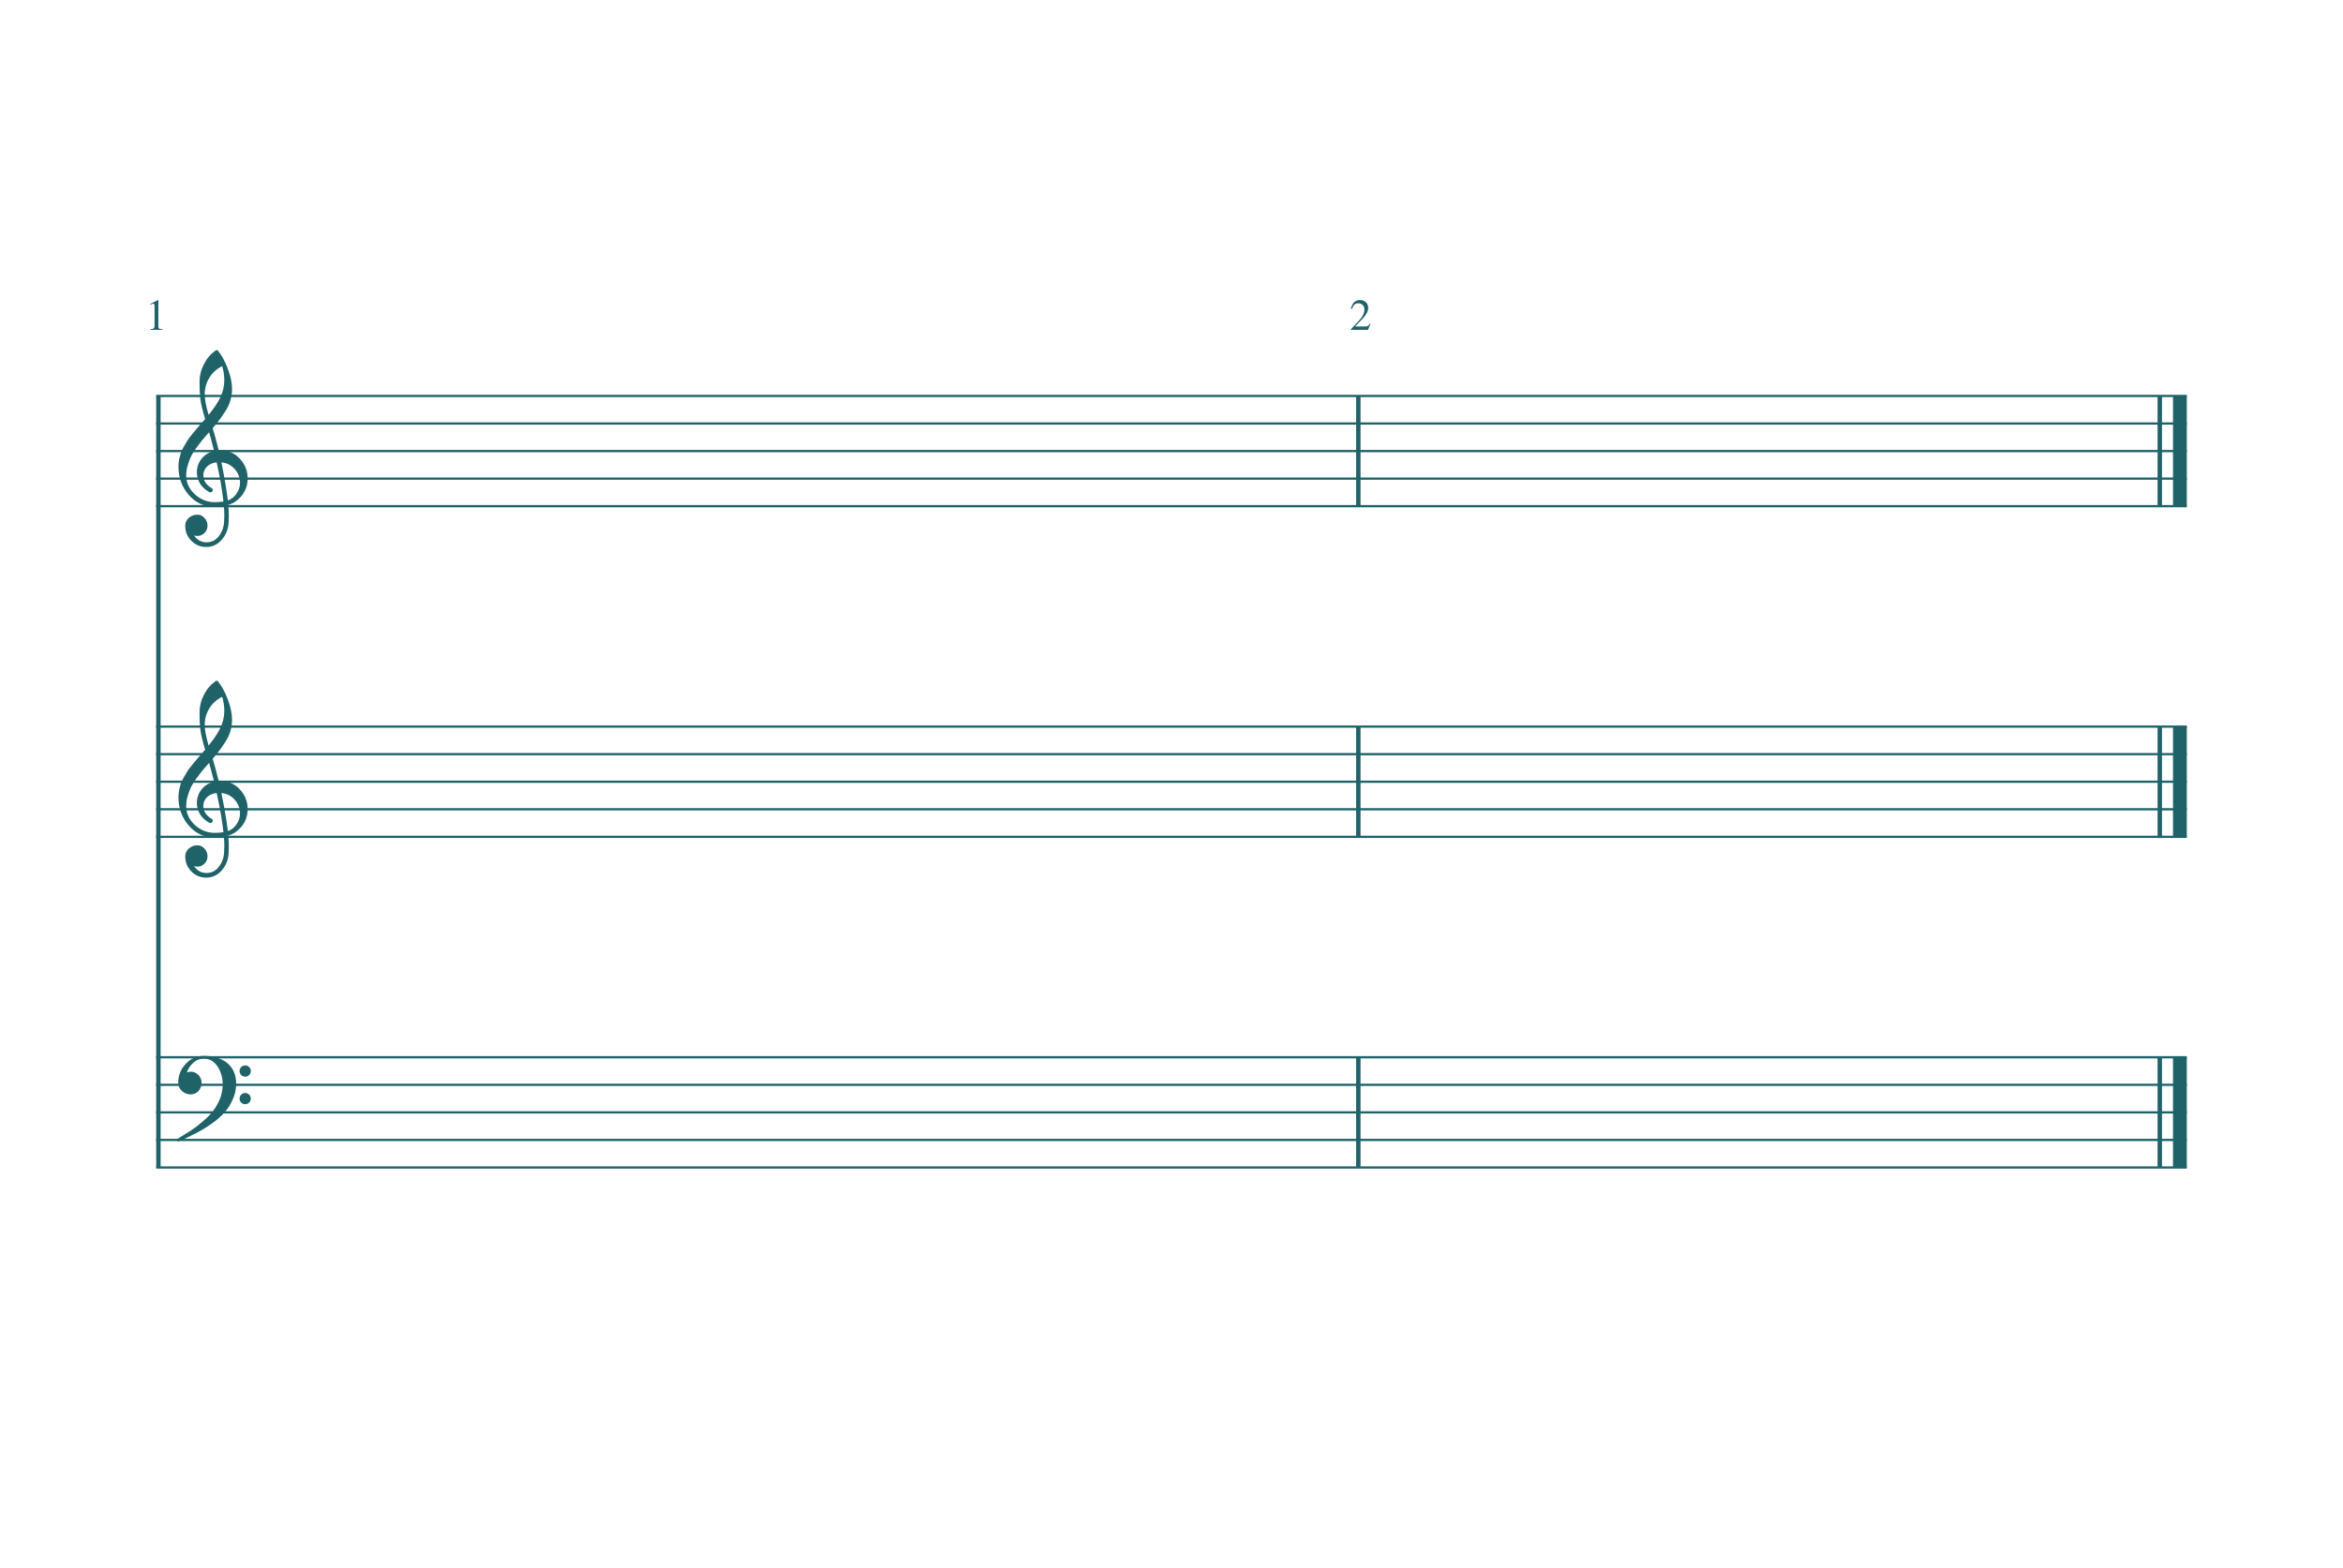 <?xml version="1.0" encoding="UTF-8" standalone="no"?>
<svg
   xmlns:dc="http://purl.org/dc/elements/1.1/"
   xmlns:cc="http://creativecommons.org/ns#"
   xmlns:rdf="http://www.w3.org/1999/02/22-rdf-syntax-ns#"
   xmlns:svg="http://www.w3.org/2000/svg"
   xmlns="http://www.w3.org/2000/svg"
   xmlns:sodipodi="http://sodipodi.sourceforge.net/DTD/sodipodi-0.dtd"
   xmlns:inkscape="http://www.inkscape.org/namespaces/inkscape"
   width="425.197px"
   height="284.598px"
   viewBox="0 0 425.197 284.598"
   version="1.2"
   id="svg2"
   inkscape:version="0.91 r13725"
   sodipodi:docname="staff-1.svg"
   inkscape:export-filename="/Users/jacob/git/mrjacobbloom.github.io/after_effects_stuff/music/staff-1.png"
   inkscape:export-xdpi="190.37379"
   inkscape:export-ydpi="190.37379">
  <defs
     id="defs70" />
  <sodipodi:namedview
     pagecolor="#ffffff"
     bordercolor="#666666"
     borderopacity="1"
     objecttolerance="10"
     gridtolerance="10"
     guidetolerance="10"
     inkscape:pageopacity="0"
     inkscape:pageshadow="2"
     inkscape:window-width="1243"
     inkscape:window-height="689"
     id="namedview68"
     showgrid="false"
     inkscape:zoom="1.4581477"
     inkscape:cx="161.69777"
     inkscape:cy="163.36043"
     inkscape:window-x="0"
     inkscape:window-y="0"
     inkscape:window-maximized="0"
     inkscape:current-layer="svg2" />
  <title
     id="title4">MUSIC</title>
  <desc
     id="desc6">Generated by MuseScore 2.3.2</desc>
  <polyline
     class="StaffLines"
     fill="none"
     stroke="#1f6268"
     stroke-width="0.40"
     stroke-linejoin="bevel"
     points="28.346,71.853 396.85,71.853"
     id="polyline8" />
  <polyline
     class="StaffLines"
     fill="none"
     stroke="#1f6268"
     stroke-width="0.40"
     stroke-linejoin="bevel"
     points="28.346,76.853 396.85,76.853"
     id="polyline10" />
  <polyline
     class="StaffLines"
     fill="none"
     stroke="#1f6268"
     stroke-width="0.40"
     stroke-linejoin="bevel"
     points="28.346,81.853 396.85,81.853"
     id="polyline12" />
  <polyline
     class="StaffLines"
     fill="none"
     stroke="#1f6268"
     stroke-width="0.40"
     stroke-linejoin="bevel"
     points="28.346,86.853 396.85,86.853"
     id="polyline14" />
  <polyline
     class="StaffLines"
     fill="none"
     stroke="#1f6268"
     stroke-width="0.40"
     stroke-linejoin="bevel"
     points="28.346,91.854 396.85,91.854"
     id="polyline16" />
  <polyline
     class="StaffLines"
     fill="none"
     stroke="#1f6268"
     stroke-width="0.40"
     stroke-linejoin="bevel"
     points="28.346,131.856 396.85,131.856"
     id="polyline18" />
  <polyline
     class="StaffLines"
     fill="none"
     stroke="#1f6268"
     stroke-width="0.40"
     stroke-linejoin="bevel"
     points="28.346,136.857 396.85,136.857"
     id="polyline20" />
  <polyline
     class="StaffLines"
     fill="none"
     stroke="#1f6268"
     stroke-width="0.40"
     stroke-linejoin="bevel"
     points="28.346,141.857 396.85,141.857"
     id="polyline22" />
  <polyline
     class="StaffLines"
     fill="none"
     stroke="#1f6268"
     stroke-width="0.40"
     stroke-linejoin="bevel"
     points="28.346,146.857 396.85,146.857"
     id="polyline24" />
  <polyline
     class="StaffLines"
     fill="none"
     stroke="#1f6268"
     stroke-width="0.40"
     stroke-linejoin="bevel"
     points="28.346,151.858 396.85,151.858"
     id="polyline26" />
  <polyline
     class="StaffLines"
     fill="none"
     stroke="#1f6268"
     stroke-width="0.40"
     stroke-linejoin="bevel"
     points="28.346,191.86 396.85,191.86"
     id="polyline28" />
  <polyline
     class="StaffLines"
     fill="none"
     stroke="#1f6268"
     stroke-width="0.40"
     stroke-linejoin="bevel"
     points="28.346,196.86 396.85,196.86"
     id="polyline30" />
  <polyline
     class="StaffLines"
     fill="none"
     stroke="#1f6268"
     stroke-width="0.40"
     stroke-linejoin="bevel"
     points="28.346,201.861 396.85,201.861"
     id="polyline32" />
  <polyline
     class="StaffLines"
     fill="none"
     stroke="#1f6268"
     stroke-width="0.40"
     stroke-linejoin="bevel"
     points="28.346,206.861 396.85,206.861"
     id="polyline34" />
  <polyline
     class="StaffLines"
     fill="none"
     stroke="#1f6268"
     stroke-width="0.40"
     stroke-linejoin="bevel"
     points="28.346,211.861 396.85,211.861"
     id="polyline36" />
  <path
     class="Text"
     fill="#1f6268"
     d="M245.152,56.036 C245.179,55.913 245.206,55.807 245.232,55.716 C245.259,55.625 245.316,55.493 245.404,55.32 C245.492,55.147 245.591,55.003 245.7,54.888 C245.81,54.773 245.962,54.671 246.156,54.58 C246.351,54.489 246.571,54.444 246.816,54.444 C247.232,54.444 247.583,54.58 247.868,54.852 C248.154,55.124 248.296,55.46 248.296,55.86 C248.296,56.463 247.955,57.121 247.272,57.836 L245.928,59.244 L247.84,59.244 C248.022,59.244 248.156,59.213 248.244,59.152 C248.332,59.091 248.451,58.945 248.6,58.716 L248.704,58.756 L248.264,59.852 L245.144,59.852 L245.144,59.756 L246.568,58.244 C247.262,57.508 247.608,56.815 247.608,56.164 C247.608,55.828 247.504,55.556 247.296,55.348 C247.088,55.14 246.816,55.036 246.48,55.036 C246.203,55.036 245.98,55.112 245.812,55.264 C245.644,55.416 245.48,55.687 245.32,56.076 L245.152,56.036 "
     id="path38" />
  <path
     class="Text"
     fill="#1f6268"
     d="M27.811,55.108 C27.715,55.108 27.523,55.167 27.235,55.284 L27.235,55.172 L28.674,54.444 L28.738,54.46 L28.738,59.26 C28.738,59.452 28.787,59.577 28.883,59.636 C28.979,59.695 29.184,59.727 29.498,59.732 L29.498,59.852 L27.291,59.852 L27.291,59.732 C27.589,59.721 27.791,59.677 27.895,59.6 C27.998,59.523 28.05,59.359 28.05,59.108 L28.05,55.484 C28.05,55.233 27.971,55.108 27.811,55.108"
     id="path40" />
  <polyline
     class="BarLine"
     fill="none"
     stroke="#000000"
     stroke-width="0.80"
     stroke-linejoin="bevel"
     points="28.747,71.853 28.747,211.861"
     id="polyline42"
     style="fill:none;fill-opacity:1;stroke:#1f6268;stroke-opacity:1" />
  <polyline
     class="BarLine"
     fill="none"
     stroke="#1f6268"
     stroke-width="0.80"
     stroke-linejoin="bevel"
     points="391.95,191.86 391.95,211.861"
     id="polyline44" />
  <polyline
     class="BarLine"
     fill="none"
     stroke="#1f6268"
     stroke-width="2.50"
     stroke-linejoin="bevel"
     points="395.6,191.86 395.6,211.861"
     id="polyline46" />
  <polyline
     class="BarLine"
     fill="none"
     stroke="#1f6268"
     stroke-width="0.80"
     stroke-linejoin="bevel"
     points="391.95,131.856 391.95,151.858"
     id="polyline48" />
  <polyline
     class="BarLine"
     fill="none"
     stroke="#1f6268"
     stroke-width="2.50"
     stroke-linejoin="bevel"
     points="395.6,131.856 395.6,151.858"
     id="polyline50" />
  <polyline
     class="BarLine"
     fill="none"
     stroke="#1f6268"
     stroke-width="0.80"
     stroke-linejoin="bevel"
     points="391.95,71.853 391.95,91.854"
     id="polyline52" />
  <polyline
     class="BarLine"
     fill="none"
     stroke="#1f6268"
     stroke-width="2.50"
     stroke-linejoin="bevel"
     points="395.6,71.853 395.6,91.854"
     id="polyline54" />
  <polyline
     class="BarLine"
     fill="none"
     stroke="#1f6268"
     stroke-width="0.80"
     stroke-linejoin="bevel"
     points="246.504,191.86 246.504,211.861"
     id="polyline56" />
  <polyline
     class="BarLine"
     fill="none"
     stroke="#1f6268"
     stroke-width="0.80"
     stroke-linejoin="bevel"
     points="246.504,131.856 246.504,151.858"
     id="polyline58" />
  <polyline
     class="BarLine"
     fill="none"
     stroke="#1f6268"
     stroke-width="0.80"
     stroke-linejoin="bevel"
     points="246.504,71.853 246.504,91.854"
     id="polyline60" />
  <path
     class="Clef"
     fill="#1f6268"
     d="M43.773,195.083 C43.577,194.888 43.48,194.647 43.48,194.36 C43.48,194.074 43.577,193.833 43.773,193.638 C43.968,193.443 44.209,193.345 44.495,193.345 C44.782,193.345 45.023,193.443 45.218,193.638 C45.413,193.833 45.511,194.074 45.511,194.36 C45.511,194.647 45.413,194.888 45.218,195.083 C45.023,195.278 44.782,195.376 44.495,195.376 C44.209,195.376 43.968,195.278 43.773,195.083 M43.773,200.083 C43.577,199.888 43.48,199.647 43.48,199.36 C43.48,199.074 43.577,198.833 43.773,198.638 C43.968,198.443 44.209,198.345 44.495,198.345 C44.782,198.345 45.023,198.443 45.218,198.638 C45.413,198.833 45.511,199.074 45.511,199.36 C45.511,199.647 45.413,199.888 45.218,200.083 C45.023,200.278 44.782,200.376 44.495,200.376 C44.209,200.376 43.968,200.278 43.773,200.083 M36.995,191.607 C38.727,191.607 40.146,192.043 41.253,192.915 C42.321,193.827 42.855,195.064 42.855,196.626 C42.855,197.681 42.646,198.644 42.23,199.517 C41.839,200.428 41.325,201.235 40.687,201.939 C40.035,202.655 39.248,203.332 38.323,203.97 C37.425,204.595 36.5,205.155 35.55,205.65 C33.623,206.626 32.555,207.114 32.347,207.114 C32.177,207.114 32.093,207.03 32.093,206.86 C32.093,206.795 32.119,206.737 32.171,206.685 C32.835,206.294 33.649,205.793 34.612,205.181 C35.237,204.777 35.967,204.217 36.8,203.501 C37.607,202.824 38.232,202.186 38.675,201.587 C39.131,201.001 39.547,200.272 39.925,199.4 C40.25,198.527 40.413,197.668 40.413,196.821 C40.413,195.558 40.101,194.458 39.476,193.521 C38.851,192.583 38.024,192.114 36.995,192.114 C36.266,192.114 35.641,192.349 35.12,192.818 C34.56,193.299 34.157,193.905 33.909,194.634 C34.157,194.53 34.385,194.478 34.593,194.478 C35.14,194.478 35.608,194.673 35.999,195.064 C36.39,195.48 36.585,195.956 36.585,196.489 C36.585,197.049 36.396,197.551 36.019,197.993 C35.615,198.397 35.14,198.599 34.593,198.599 C34.007,198.599 33.48,198.397 33.011,197.993 C32.568,197.551 32.347,197.049 32.347,196.489 C32.347,195.148 32.802,194.002 33.714,193.052 C34.612,192.088 35.706,191.607 36.995,191.607"
     id="path62" />
  <path
     class="Clef"
     fill="#1f6268"
     d="M39.691,141.74 C39.691,141.74 39.73,141.74 39.808,141.74 C39.86,141.727 39.905,141.721 39.944,141.721 C41.403,141.721 42.601,142.235 43.538,143.264 C44.476,144.279 44.944,145.464 44.944,146.818 C44.944,148.498 44.248,149.865 42.855,150.92 C42.49,151.206 42.015,151.441 41.429,151.623 C41.494,152.469 41.526,153.153 41.526,153.674 C41.526,153.778 41.513,154.155 41.487,154.807 C41.435,156.017 41.019,157.066 40.237,157.951 C39.482,158.823 38.545,159.26 37.425,159.26 C36.37,159.26 35.472,158.889 34.73,158.146 C33.987,157.391 33.616,156.48 33.616,155.412 C33.616,154.852 33.831,154.377 34.261,153.986 C34.703,153.596 35.218,153.4 35.804,153.4 C36.325,153.4 36.761,153.602 37.112,154.006 C37.477,154.383 37.659,154.852 37.659,155.412 C37.659,155.92 37.477,156.356 37.112,156.721 C36.748,157.085 36.312,157.267 35.804,157.267 C35.595,157.267 35.394,157.228 35.198,157.15 C35.771,157.997 36.533,158.42 37.483,158.42 C38.382,158.42 39.117,158.055 39.691,157.326 C40.289,156.571 40.615,155.692 40.667,154.689 C40.693,154.064 40.706,153.706 40.706,153.615 C40.706,152.886 40.68,152.287 40.628,151.818 C39.977,151.922 39.398,151.975 38.89,151.975 C37.08,151.975 35.537,151.258 34.261,149.826 C33.011,148.381 32.386,146.662 32.386,144.67 C32.386,144.253 32.425,143.83 32.503,143.4 C32.581,143.049 32.679,142.665 32.796,142.248 C32.861,142.014 33.037,141.636 33.323,141.115 C33.427,140.959 33.545,140.764 33.675,140.529 C33.805,140.295 33.896,140.139 33.948,140.06 C34.078,139.8 34.332,139.448 34.71,139.006 C34.814,138.889 34.922,138.758 35.032,138.615 C35.143,138.472 35.237,138.355 35.316,138.264 C35.394,138.172 35.452,138.101 35.491,138.049 C35.53,137.997 35.823,137.652 36.37,137.014 C36.5,136.883 36.627,136.743 36.751,136.594 C36.875,136.444 36.976,136.327 37.054,136.242 C37.132,136.157 37.191,136.096 37.23,136.057 C36.761,134.507 36.468,133.27 36.351,132.346 C36.26,131.603 36.214,130.588 36.214,129.299 C36.214,128.166 36.474,127.105 36.995,126.115 C37.503,125.086 38.213,124.247 39.124,123.596 C39.189,123.557 39.254,123.537 39.319,123.537 C39.41,123.537 39.476,123.557 39.515,123.596 C40.218,124.442 40.823,125.542 41.331,126.896 C41.852,128.251 42.112,129.481 42.112,130.588 C42.112,131.838 41.813,133.01 41.214,134.103 C40.537,135.262 39.664,136.46 38.597,137.697 C38.87,138.557 39.235,139.904 39.691,141.74 M41.351,150.822 C42.028,150.575 42.555,150.152 42.933,149.553 C43.349,148.98 43.558,148.335 43.558,147.619 C43.558,146.695 43.245,145.874 42.62,145.158 C41.982,144.416 41.168,143.999 40.179,143.908 C40.739,146.655 41.129,148.96 41.351,150.822 M33.792,146.31 C33.792,147.6 34.313,148.732 35.355,149.709 C36.422,150.659 37.62,151.135 38.948,151.135 C39.495,151.135 40.029,151.096 40.55,151.017 C40.342,149.038 39.931,146.669 39.319,143.908 C38.577,143.986 37.985,144.247 37.542,144.689 C37.112,145.145 36.898,145.659 36.898,146.232 C36.898,147.222 37.425,148.023 38.48,148.635 C38.571,148.726 38.616,148.823 38.616,148.928 C38.616,149.032 38.571,149.129 38.48,149.221 C38.401,149.312 38.304,149.357 38.187,149.357 C38.173,149.357 38.115,149.344 38.011,149.318 C37.269,148.915 36.696,148.394 36.292,147.756 C35.914,147.079 35.726,146.395 35.726,145.705 C35.726,144.807 36.006,143.993 36.566,143.264 C37.151,142.534 37.913,142.066 38.851,141.857 C38.486,140.399 38.187,139.26 37.952,138.439 C37.744,138.674 37.493,138.957 37.2,139.289 C36.907,139.621 36.735,139.82 36.683,139.885 C36.214,140.497 35.856,140.972 35.608,141.31 C35.166,141.922 34.84,142.45 34.632,142.892 C34.41,143.387 34.215,143.928 34.046,144.514 C33.877,145.073 33.792,145.672 33.792,146.31 M40.316,126.447 C39.339,126.929 38.571,127.619 38.011,128.517 C37.438,129.442 37.151,130.438 37.151,131.506 C37.151,132.443 37.386,133.706 37.855,135.295 C38.792,134.162 39.495,133.114 39.964,132.15 C40.459,131.135 40.706,130.073 40.706,128.967 C40.706,128.133 40.576,127.294 40.316,126.447"
     id="path64" />
  <path
     class="Clef"
     fill="#1f6268"
     d="M39.691,81.736 C39.691,81.736 39.73,81.736 39.808,81.736 C39.86,81.723 39.905,81.717 39.944,81.717 C41.403,81.717 42.601,82.231 43.538,83.26 C44.476,84.275 44.944,85.46 44.944,86.814 C44.944,88.494 44.248,89.861 42.855,90.916 C42.49,91.203 42.015,91.437 41.429,91.619 C41.494,92.466 41.526,93.149 41.526,93.67 C41.526,93.774 41.513,94.152 41.487,94.803 C41.435,96.014 41.019,97.062 40.237,97.947 C39.482,98.82 38.545,99.256 37.425,99.256 C36.37,99.256 35.472,98.885 34.73,98.143 C33.987,97.387 33.616,96.476 33.616,95.408 C33.616,94.848 33.831,94.373 34.261,93.982 C34.703,93.592 35.218,93.397 35.804,93.397 C36.325,93.397 36.761,93.598 37.112,94.002 C37.477,94.38 37.659,94.848 37.659,95.408 C37.659,95.916 37.477,96.352 37.112,96.717 C36.748,97.081 36.312,97.264 35.804,97.264 C35.595,97.264 35.394,97.225 35.198,97.147 C35.771,97.993 36.533,98.416 37.483,98.416 C38.382,98.416 39.117,98.052 39.691,97.322 C40.289,96.567 40.615,95.688 40.667,94.686 C40.693,94.061 40.706,93.703 40.706,93.611 C40.706,92.882 40.68,92.283 40.628,91.814 C39.977,91.919 39.398,91.971 38.89,91.971 C37.08,91.971 35.537,91.255 34.261,89.822 C33.011,88.377 32.386,86.658 32.386,84.666 C32.386,84.249 32.425,83.826 32.503,83.397 C32.581,83.045 32.679,82.661 32.796,82.244 C32.861,82.01 33.037,81.632 33.323,81.111 C33.427,80.955 33.545,80.76 33.675,80.525 C33.805,80.291 33.896,80.135 33.948,80.057 C34.078,79.796 34.332,79.445 34.71,79.002 C34.814,78.885 34.922,78.755 35.032,78.611 C35.143,78.468 35.237,78.351 35.316,78.26 C35.394,78.169 35.452,78.097 35.491,78.045 C35.53,77.993 35.823,77.648 36.37,77.01 C36.5,76.88 36.627,76.74 36.751,76.59 C36.875,76.44 36.976,76.323 37.054,76.238 C37.132,76.154 37.191,76.092 37.23,76.053 C36.761,74.503 36.468,73.266 36.351,72.342 C36.26,71.6 36.214,70.584 36.214,69.295 C36.214,68.162 36.474,67.101 36.995,66.111 C37.503,65.083 38.213,64.243 39.124,63.592 C39.189,63.553 39.254,63.533 39.319,63.533 C39.41,63.533 39.476,63.553 39.515,63.592 C40.218,64.438 40.823,65.538 41.331,66.893 C41.852,68.247 42.112,69.477 42.112,70.584 C42.112,71.834 41.813,73.006 41.214,74.1 C40.537,75.258 39.664,76.456 38.597,77.693 C38.87,78.553 39.235,79.9 39.691,81.736 M41.351,90.818 C42.028,90.571 42.555,90.148 42.933,89.549 C43.349,88.976 43.558,88.331 43.558,87.615 C43.558,86.691 43.245,85.871 42.62,85.154 C41.982,84.412 41.168,83.996 40.179,83.904 C40.739,86.652 41.129,88.956 41.351,90.818 M33.792,86.307 C33.792,87.596 34.313,88.728 35.355,89.705 C36.422,90.656 37.62,91.131 38.948,91.131 C39.495,91.131 40.029,91.092 40.55,91.014 C40.342,89.034 39.931,86.665 39.319,83.904 C38.577,83.982 37.985,84.243 37.542,84.686 C37.112,85.141 36.898,85.656 36.898,86.228 C36.898,87.218 37.425,88.019 38.48,88.631 C38.571,88.722 38.616,88.82 38.616,88.924 C38.616,89.028 38.571,89.126 38.48,89.217 C38.401,89.308 38.304,89.353 38.187,89.353 C38.173,89.353 38.115,89.341 38.011,89.314 C37.269,88.911 36.696,88.39 36.292,87.752 C35.914,87.075 35.726,86.391 35.726,85.701 C35.726,84.803 36.006,83.989 36.566,83.26 C37.151,82.531 37.913,82.062 38.851,81.853 C38.486,80.395 38.187,79.256 37.952,78.436 C37.744,78.67 37.493,78.953 37.2,79.285 C36.907,79.617 36.735,79.816 36.683,79.881 C36.214,80.493 35.856,80.968 35.608,81.307 C35.166,81.919 34.84,82.446 34.632,82.889 C34.41,83.383 34.215,83.924 34.046,84.51 C33.877,85.07 33.792,85.669 33.792,86.307 M40.316,66.443 C39.339,66.925 38.571,67.615 38.011,68.514 C37.438,69.438 37.151,70.434 37.151,71.502 C37.151,72.439 37.386,73.703 37.855,75.291 C38.792,74.158 39.495,73.11 39.964,72.147 C40.459,71.131 40.706,70.07 40.706,68.963 C40.706,68.13 40.576,67.29 40.316,66.443"
     id="path66" />
</svg>
